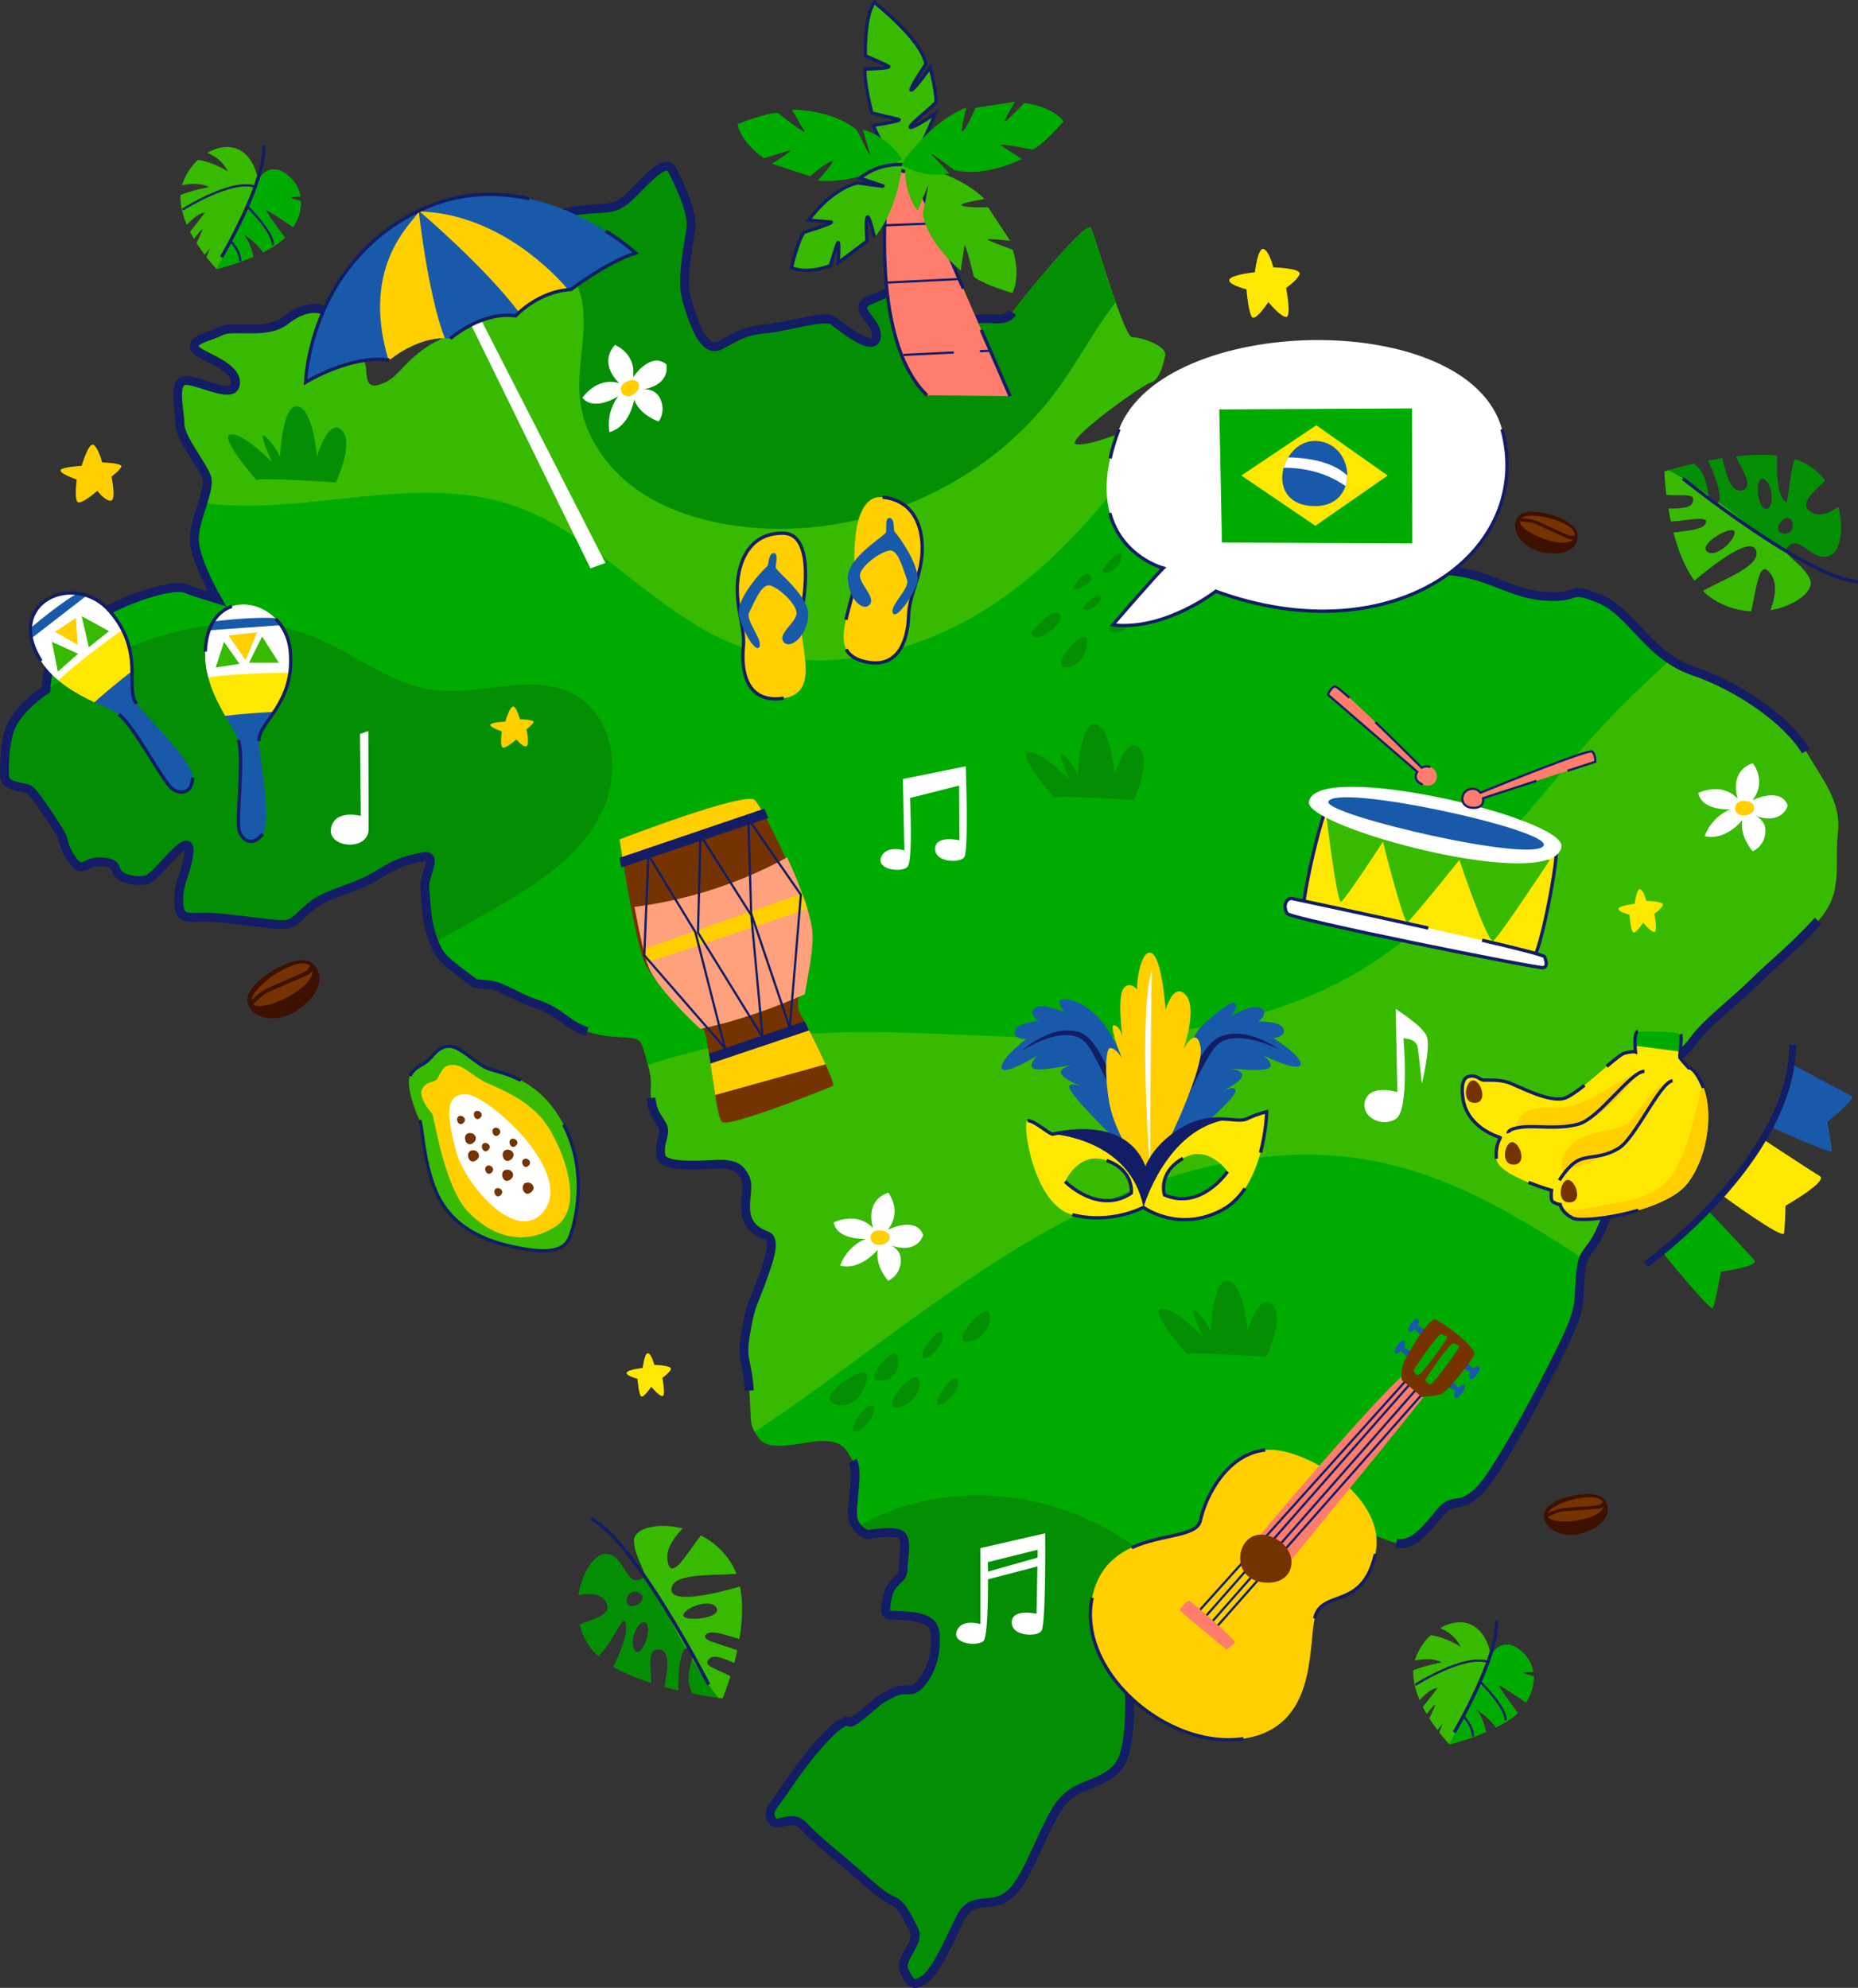 <?xml version="1.0" encoding="UTF-8"?>
<svg id="OBJECTS" xmlns="http://www.w3.org/2000/svg" viewBox="0 0 418.91 448.2">
  <rect x="0" y="0" width="418.91" height="448.2" fill="#333333" stroke="none"/>
  <defs>
    <style>
      .cls-1 {
        stroke-width: .75px;
      }

      .cls-1, .cls-2, .cls-3, .cls-4 {
        fill: none;
        stroke: #121d65;
        stroke-miterlimit: 10;
      }

      .cls-5 {
        fill: #743300;
      }

      .cls-6 {
        fill: #ff7d6c;
      }

      .cls-7 {
        fill: #3d1000;
      }

      .cls-2 {
        stroke-width: .5px;
      }

      .cls-8 {
        fill: #fff;
      }

      .cls-9 {
        fill: #00ab00;
      }

      .cls-10 {
        fill: #ffa17c;
      }

      .cls-11 {
        fill: #1959aa;
      }

      .cls-12 {
        fill: #37ba00;
      }

      .cls-13 {
        fill: #121d65;
      }

      .cls-14 {
        fill: #ffcf00;
      }

      .cls-15 {
        fill: #048e04;
      }

      .cls-3 {
        stroke-width: 1.5px;
      }

      .cls-16 {
        fill: #ffe800;
      }

      .cls-4 {
        stroke-width: 2px;
      }
    </style>
  </defs>
  <g>
    <path class="cls-9" d="M1.04,175.01s-.46-7.9,1.86-12.08c2.32-4.18,7.44-7.44,7.44-7.44,0,0,.46-8.83,3.72-11.62,3.25-2.79,6.51-4.65,12.55-7.44,6.04-2.79,13.01-4.65,15.33-3.72,2.32.93,6.97,2.32,6.97,2.32,0,0-5.11-8.83-5.11-13.48s3.72-11.15,2.79-13.94c-.93-2.79-6.04-8.83-6.04-12.08s-1.86-9.76,1.39-9.76,11.15,4.65,11.15.46-8.83-6.04-9.29-7.9,3.25-2.32,6.04-3.72c2.79-1.39,10.22.93,14.41-2.32,4.18-3.25,7.9-3.72,11.15-.93,3.25,2.79,5.11,7.9,6.51,9.76,1.39,1.86-.46,6.97,3.72,5.58,4.18-1.39,4.65-4.18,9.76-7.9s8.83-3.25,12.08-6.04c3.25-2.79,8.36-3.72,6.04-5.58-2.32-1.86-5.11-3.25-6.04-6.97-.93-3.72-4.65-10.22-4.65-10.22,0,0,3.25-1.39,11.62.93,8.36,2.32,6.51-1.86,14.41-3.25,7.9-1.39,9.29.46,13.48-3.72,4.18-4.18,7.9-8.36,9.29-5.58,1.39,2.79,4.65,9.29,4.18,13.01-.46,3.72-2.32,11.62-.93,16.26,1.39,4.65,3.72,12.08,7.43,10.22,3.72-1.86,5.11-3.25,10.22-3.72,5.11-.46,13.48-3.25,15.33-1.86s9.29,7.44,9.76,3.72c.46-3.72-6.04-6.51-1.39-8.36,4.65-1.86,6.51-3.72,10.69-2.32,4.18,1.39,8.36,8.36,12.08,6.97,3.72-1.39,7.44.93,9.29-1.86,1.86-2.79,16.73-20.91,17.66-19.05.93,1.86,7.44,24.63,9.29,24.63s7.9,1.86,7.43,4.18c-.46,2.32-1.39,5.58-3.25,6.04-1.86.46-19.98,13.48-16.73,13.94,3.25.46,11.15-3.25,13.01-3.25s8.36.93,10.69,1.39c2.32.46,7.44,2.79,7.44,4.65,0,0,.24,2.05-.32,3.71-.55,1.66-1.94,1.94-3.88,4.16-1.94,2.22-5.55,5.82-6.38,7.76-.83,1.94-4.16,7.76-1.39,6.38,2.77-1.39,7.21-8.04,8.87-9.7s3.88-4.99,6.65-6.65,4.99-2.77,4.99-2.77c0,0,4.44,1.11,9.43,2.5,4.99,1.39,6.38,1.11,11.09,3.05,4.71,1.94,7.49.83,9.43,4.71,1.94,3.88,3.6,4.99,3.33,8.04-.28,3.05-6.1,8.87,0,8.32,6.1-.55-.83-4.16,9.43-3.88,10.26.28,14.97,5.27,23.29,5.82,8.32.55,4.71-2.5,12.2.55,7.49,3.05,10.81,12.75,21.35,16.36,10.54,3.6,21.35,11.37,25.23,18.02s8.04,11.37,7.21,18.58c-.83,7.21,1.39,13.31-4.44,19.69s-10.54,9.98-14.42,13.86c-3.88,3.88-10.81,9.15-13.59,13.03-2.77,3.88-8.32,7.49-11.65,9.7-3.33,2.22-3.6-1.66-5.27,3.05-1.66,4.71-3.33,3.6-3.33,12.48s2.5,9.98-.28,16.64c-2.77,6.65-4.44,4.99-4.99,10.54-.55,5.55.28,6.93-2.5,13.31-2.77,6.38-15.8,31.61-20.52,36.04-4.71,4.44-5.55.83-8.87,4.99s-6.38,7.49-9.7,6.65c-3.33-.83-7.21-3.33-12.75-2.5-5.55.83-13.59,5.55-16.08,5.82-2.5.28-11.09.83-15.25,4.71-4.16,3.88-15.53,7.49-16.08,14.42-.55,6.93,1.66,24.12-3.05,28.56-4.71,4.44-9.7,2.77-13.59,9.43-3.88,6.65-6.65,16.08-10.81,19.13-4.16,3.05-8.04-.55-10.81,5.27s-5.55,11.92-8.04,13.59-3.05.83-4.44-1.94,3.6-6.38,2.22-9.15c-1.39-2.77-2.77-5.82-4.71-6.65-1.94-.83-3.33-1.94-8.04-6.1-4.71-4.16-9.43-7.76-12.2-10.81-2.77-3.05-6.1.83-7.21-1.39-1.11-2.22.28-2.77,3.6-7.76s8.87-11.92,11.92-13.86c3.05-1.94.55,1.39,4.71-1.94,4.16-3.33,3.05-3.05,6.93-4.99,3.88-1.94,4.16.83,6.93-2.77,2.77-3.6,3.05-8.04,2.77-10.81-.28-2.77-2.77-3.6-6.93-3.88s-4.71.55-3.88-3.88c.83-4.44,3.6-3.88,3.6-6.65s1.11-6.65-.55-7.76c-1.66-1.11-7.49,0-7.49,0,0,0-3.05-1.11-3.33-4.16-.28-3.05,1.39-9.98,0-12.48-1.39-2.5-2.22-4.44-6.65-4.44s-11.92,2.77-14.42-.55c-2.5-3.33-1.66-3.6-2.22-10.81-.55-7.21-1.94-6.65-.83-13.03,1.11-6.38,1.39-5.82,3.33-11.09,1.94-5.27,3.6-9.98,1.39-10.81s-4.44-2.22-4.71-5.55c-.28-3.33.83-5.82-.28-7.76s-1.94-2.5-4.44-2.77c-2.5-.28-13.86,1.39-14.42-1.94-.55-3.33,1.39-4.99.28-6.93-1.11-1.94-2.22-2.77-2.5-6.1s.55-3.05-.83-8.04c-1.39-4.99-1.39-5.27-4.16-5.55-2.77-.28-4.99,0-9.43-1.39-4.44-1.39-6.1-4.44-11.09-6.1-4.99-1.66-8.04-4.16-11.09-4.44l-3.05-.28s-4.16-3.05-6.1-4.71c-1.94-1.66-2.77-3.05-3.88-6.65-1.11-3.6-1.11-7.49-1.39-10.26s3.33-7.76-.55-6.93c-3.88.83-5.27,1.11-10.26,4.16-4.99,3.05-10.81,3.88-14.42,6.65-3.6,2.77-3.88,4.44-6.93,4.44s-12.75-1.66-17.19-1.66-5.82.55-6.1-3.05c-.28-3.6,1.11-6.1,1.66-8.32.55-2.22,1.66-6.65-1.39-4.16s-5.82,6.93-8.04,7.21c-2.22.28-4.71-.28-5.82-1.39-1.11-1.11,0-2.5-3.88-2.77-3.88-.28-4.16,3.05-6.65-.55-2.5-3.6-1.11-3.6-3.05-6.65-1.94-3.05-5.55-8.6-6.65-9.15-1.11-.55-5.63-.62-5.45-2.94Z"/>
    <g>
      <path class="cls-15" d="M232.53,142.65s4.6-6,6.4-4.2c1.8,1.8-6.2,7.6-6.4,4.2Z"/>
      <path class="cls-15" d="M241.94,132.65s2.2-4.4,3.8-3c1.6,1.4-2.8,3.8-3.8,3Z"/>
      <path class="cls-15" d="M244.14,137.05s3.4-4,4-2.6c.6,1.4-3.4,4.2-4,2.6Z"/>
      <path class="cls-15" d="M248.54,128.65s3.2-5,4.2-3.6c1,1.4-3,5.6-4.2,3.6Z"/>
      <path class="cls-15" d="M257.54,115.04c1.6,1-1,6.4-4,6-3-.4,2.4-7,4-6Z"/>
      <path class="cls-15" d="M265.74,126.45c1.6,1.6-1.6,6.6-5.6,6.4-4-.2,4-8,5.6-6.4Z"/>
      <path class="cls-15" d="M255.54,137.65c1.4.8-1.6,5.2-4.6,5-3-.2,3.2-5.8,4.6-5Z"/>
      <path class="cls-15" d="M244.74,143.65c1.2,1-.6,7-4.4,6.8-3.8-.2,3.2-7.8,4.4-6.8Z"/>
    </g>
    <g>
      <path class="cls-15" d="M195.44,310c0,2.83-2.35,8-7.3,6.59-4.94-1.41,7.3-9.42,7.3-6.59Z"/>
      <path class="cls-15" d="M202.35,305.71c.71,2.59-.47,5.65-4.24,5.65s3.53-8.24,4.24-5.65Z"/>
      <path class="cls-15" d="M212.68,300.93c.47,2.35-4.71,7.06-4.71,4.71,0-2.12,4.24-7.06,4.71-4.71Z"/>
      <path class="cls-15" d="M216.04,311.41c.47,2.35-4.71,7.06-4.71,4.71,0-2.12,4.24-7.06,4.71-4.71Z"/>
      <path class="cls-15" d="M197.01,317.52c.47,2.35-4.71,7.06-4.71,4.71,0-2.12,4.24-7.06,4.71-4.71Z"/>
      <path class="cls-15" d="M207.04,310.76c1.18,2.12-1.18,6.36-4.94,6.59-3.77.24,3.77-8.71,4.94-6.59Z"/>
      <path class="cls-15" d="M222.97,295.92c1.18,2.12-1.18,6.36-4.94,6.59-3.77.24,3.77-8.71,4.94-6.59Z"/>
    </g>
    <path class="cls-15" d="M237.69,179.92s-8.82-10.08-5.8-10.33c3.02-.25,9.33,6.3,9.33,6.3,0,0-3.53-7.56-1.51-5.8,2.02,1.76,3.28,4.54,3.28,4.54,0,0,.5-12.1,4.03-11.34,3.53.76,4.28,11.34,4.28,11.34,0,0,2.52-8.82,5.54-6.05,3.02,2.77-1.26,11.85-1.26,11.85,0,0-17.9-1.26-17.9-.5Z"/>
    <g>
      <path class="cls-12" d="M115.37,113.85c19.04,6.35,32.13,24.5,50.86,31.71,19.93,7.67,43.11,1.33,60.45-11.15,13.7-9.86,24.42-23.08,34.22-36.93-2.16-.29-4.27-.53-5.2-.53-1.86,0-9.76,3.72-13.01,3.25-3.25-.46,14.87-13.48,16.73-13.94,1.86-.46,2.79-3.72,3.25-6.04.46-2.32-5.58-4.18-7.43-4.18s-8.36-22.77-9.29-24.63c-.93-1.86-15.8,16.26-17.66,19.05-1.86,2.79-5.58.46-9.29,1.86s-7.9-5.58-12.08-6.97c-4.18-1.39-6.04.46-10.69,2.32-4.65,1.86,1.86,4.65,1.39,8.36-.46,3.72-7.9-2.32-9.76-3.72s-10.22,1.39-15.33,1.86c-5.11.46-6.51,1.86-10.22,3.72-3.72,1.86-6.04-5.58-7.44-10.22-1.39-4.65.46-12.55.93-16.26.46-3.72-2.79-10.22-4.18-13.01-1.39-2.79-5.11,1.39-9.29,5.58-4.18,4.18-5.58,2.32-13.48,3.72-7.9,1.39-6.04,5.58-14.41,3.25-8.36-2.32-11.62-.93-11.62-.93,0,0,3.72,6.51,4.65,10.22s3.72,5.11,6.04,6.97c2.32,1.86-2.79,2.79-6.04,5.58-3.25,2.79-6.97,2.32-12.08,6.04-5.11,3.72-5.58,6.51-9.76,7.9-4.18,1.39-2.32-3.72-3.72-5.58-1.39-1.86-3.25-6.97-6.51-9.76-3.25-2.79-6.97-2.32-11.15.93s-11.62.93-14.41,2.32c-2.79,1.39-6.51,1.86-6.04,3.72.46,1.86,9.29,3.72,9.29,7.9s-7.9-.46-11.15-.46-1.39,6.51-1.39,9.76,5.11,9.29,6.04,12.08c.43,1.29-.14,3.38-.87,5.71,22.53,3.26,47.55-6.86,69.66.51Z"/>
      <path class="cls-15" d="M57.84,108.27s-8.82-10.08-5.8-10.33c3.02-.25,9.33,6.3,9.33,6.3,0,0-3.53-7.56-1.51-5.8,2.02,1.76,3.28,4.54,3.28,4.54,0,0,.5-12.1,4.03-11.34,3.53.76,4.28,11.34,4.28,11.34,0,0,2.52-8.82,5.54-6.05,3.02,2.77-1.26,11.85-1.26,11.85,0,0-17.9-1.26-17.9-.5Z"/>
      <path class="cls-15" d="M267.64,305.41s-8.82-10.08-5.8-10.33c3.02-.25,9.33,6.3,9.33,6.3,0,0-3.53-7.56-1.51-5.8,2.02,1.76,3.28,4.54,3.28,4.54,0,0,.5-12.1,4.03-11.34,3.53.76,4.28,11.34,4.28,11.34,0,0,2.52-8.82,5.54-6.05,3.02,2.77-1.26,11.85-1.26,11.85,0,0-17.9-1.26-17.9-.5Z"/>
      <path class="cls-15" d="M245.93,51.4c-.93-1.86-15.8,16.26-17.66,19.05-1.86,2.79-5.58.46-9.29,1.86s-7.9-5.58-12.08-6.97c-4.18-1.39-6.04.46-10.69,2.32-4.65,1.86,1.86,4.65,1.39,8.36-.46,3.72-7.9-2.32-9.76-3.72s-10.22,1.39-15.33,1.86c-5.11.46-6.51,1.86-10.22,3.72-3.72,1.86-6.04-5.58-7.44-10.22-1.39-4.65.46-12.55.93-16.26.46-3.72-2.79-10.22-4.18-13.01-1.39-2.79-5.11,1.39-9.29,5.58-4.18,4.18-5.58,2.32-13.48,3.72-4.57.81-5.88,2.54-7.78,3.42,3.65,4.69,8.02,9.25,9.7,14.82,2.32,7.67-.83,15.93-.02,23.89.82,8.06,5.76,15.35,12.28,20.16,6.52,4.81,14.49,7.34,22.51,8.51,27.26,3.99,56.28-8.13,72.61-30.31,4.76-6.46,8.48-13.65,13.38-20-2.39-6.77-5.02-15.64-5.58-16.77Z"/>
      <g>
        <path class="cls-15" d="M266.34,358.99c-.3-.39-.6-.78-.91-1.17-15.6-19.07-44.31-26.03-66.91-16.23-1.82.79-3.57,1.68-5.29,2.63.99,1.25,2.36,1.75,2.36,1.75,0,0,5.82-1.11,7.49,0,1.66,1.11.55,4.99.55,7.76s-2.77,2.22-3.6,6.65c-.83,4.44-.28,3.6,3.88,3.88s6.65,1.11,6.93,3.88c.28,2.77,0,7.21-2.77,10.81s-3.05.83-6.93,2.77c-3.88,1.94-2.77,1.66-6.93,4.99s-1.66,0-4.71,1.94c-3.05,1.94-8.6,8.87-11.92,13.86-3.33,4.99-4.71,5.55-3.6,7.76,1.11,2.22,4.44-1.66,7.21,1.39,2.77,3.05,7.49,6.65,12.2,10.81,4.71,4.16,6.1,5.27,8.04,6.1,1.94.83,3.33,3.88,4.71,6.65s-3.6,6.38-2.22,9.15,1.94,3.6,4.44,1.94c2.5-1.66,5.27-7.76,8.04-13.59s6.65-2.22,10.81-5.27c4.16-3.05,6.93-12.48,10.81-19.13,3.88-6.65,8.87-4.99,13.59-9.43,4.71-4.44,2.5-21.63,3.05-28.56.41-5.13,6.75-8.44,11.7-11.39Z"/>
        <path class="cls-15" d="M6.49,177.96c1.11.55,4.71,6.1,6.65,9.15,1.94,3.05.55,3.05,3.05,6.65,2.5,3.6,2.77.28,6.65.55,3.88.28,2.77,1.66,3.88,2.77,1.11,1.11,3.6,1.66,5.82,1.39,2.22-.28,4.99-4.71,8.04-7.21,3.05-2.5,1.94,1.94,1.39,4.16-.55,2.22-1.94,4.71-1.66,8.32.28,3.6,1.66,3.05,6.1,3.05s14.14,1.66,17.19,1.66,3.33-1.66,6.93-4.44c3.6-2.77,9.43-3.6,14.42-6.65,4.99-3.05,6.38-3.33,10.26-4.16,3.88-.83.28,4.16.55,6.93s.28,6.65,1.39,10.26c.26.84.5,1.56.75,2.19,5.58-3.2,11.25-6.28,16.69-9.54,8.45-5.05,16.91-11.09,21.15-19.98,4.24-8.88,2.63-21.24-5.85-26.23-9.4-5.53-21.39.13-32.2-1.29-9.97-1.31-18.07-8.51-27.44-12.16-18.63-7.26-39.74.27-56.98,10.41-1.21.71-2.43,1.44-3.64,2.17-1.47,1.04-4.95,3.72-6.75,6.97-2.32,4.18-1.86,12.08-1.86,12.08-.18,2.32,4.34,2.39,5.45,2.94Z"/>
      </g>
      <path class="cls-12" d="M381.91,234.52c2.77-3.88,9.7-9.15,13.59-13.03,3.88-3.88,8.6-7.49,14.42-13.86,5.82-6.38,3.6-12.48,4.44-19.69.83-7.21-3.33-11.92-7.21-18.58-3.88-6.65-14.7-14.42-25.23-18.02-1.99-.68-3.72-1.58-5.28-2.61-4.78,4.35-9.48,8.78-13.92,13.44-18.08,18.95-32.54,42.06-54.78,55.89-18.88,11.74-41.68,15.6-63.91,15.93-22.51.33-45.08-2.71-67.48-.42-10.34,1.06-20.56,3.26-30.43,6.54,1.15,4.36.41,4.26.67,7.44.28,3.33,1.39,4.16,2.5,6.1,1.11,1.94-.83,3.6-.28,6.93.55,3.33,11.92,1.66,14.42,1.94s3.33.83,4.44,2.77,0,4.44.28,7.76c.28,3.33,2.5,4.71,4.71,5.55s.55,5.55-1.39,10.81c-1.94,5.27-2.22,4.71-3.33,11.09-1.11,6.38.28,5.82.83,13.03.46,5.95-.02,7.18,1.2,9.3.01,0,.03-.02.04-.03,21.89-14.51,41.97-31.77,64.83-44.69,22.86-12.93,49.63-21.4,75.37-16.22,16.99,3.42,32,12.38,46.61,21.98.83-2.19,2.29-2.5,4.37-7.49,2.77-6.65.28-7.76.28-16.64s1.66-7.76,3.33-12.48c1.66-4.71,1.94-.83,5.27-3.05s8.87-5.82,11.65-9.7Z"/>
    </g>
    <path class="cls-4" d="M255.69,96.94c1.86,0,8.36.93,10.69,1.39,2.32.46,7.44,2.79,7.44,4.65,0,0,.24,2.05-.32,3.71-.55,1.66-1.94,1.94-3.88,4.16-1.94,2.22-5.55,5.82-6.38,7.76-.83,1.94-4.16,7.76-1.39,6.38,2.77-1.39,7.21-8.04,8.87-9.7s3.88-4.99,6.65-6.65,4.99-2.77,4.99-2.77c0,0,4.44,1.11,9.43,2.5,4.99,1.39,6.38,1.11,11.09,3.05,4.71,1.94,7.49.83,9.43,4.71,1.94,3.88,3.6,4.99,3.33,8.04-.28,3.05-6.1,8.87,0,8.32,6.1-.55-.83-4.16,9.43-3.88,10.26.28,14.97,5.27,23.29,5.82,8.32.55,4.71-2.5,12.2.55,7.49,3.05,10.81,12.75,21.35,16.36,10.54,3.6,21.35,11.37,25.23,18.02"/>
    <path class="cls-4" d="M113.49,67.2c-2.32-1.86-5.11-3.25-6.04-6.97-.93-3.72-4.65-10.22-4.65-10.22,0,0,3.25-1.39,11.62.93,8.36,2.32,6.51-1.86,14.41-3.25,7.9-1.39,9.29.46,13.48-3.72,4.18-4.18,7.9-8.36,9.29-5.58,1.39,2.79,4.65,9.29,4.18,13.01-.46,3.72-2.32,11.62-.93,16.26,1.39,4.65,3.72,12.08,7.43,10.22,3.72-1.86,5.11-3.25,10.22-3.72,5.11-.46,13.48-3.25,15.33-1.86s9.29,7.44,9.76,3.72c.46-3.72-6.04-6.51-1.39-8.36,4.65-1.86,6.51-3.72,10.69-2.32,4.18,1.39,8.36,8.36,12.08,6.97,3.72-1.39,7.44.93,9.29-1.86"/>
    <path class="cls-4" d="M132.37,232.58c-4.44-1.39-6.1-4.44-11.09-6.1-4.99-1.66-8.04-4.16-11.09-4.44l-3.05-.28s-4.16-3.05-6.1-4.71c-1.94-1.66-2.77-3.05-3.88-6.65-1.11-3.6-1.11-7.49-1.39-10.26s3.33-7.76-.55-6.93c-3.88.83-5.27,1.11-10.26,4.16-4.99,3.05-10.81,3.88-14.42,6.65-3.6,2.77-3.88,4.44-6.93,4.44s-12.75-1.66-17.19-1.66-5.82.55-6.1-3.05c-.28-3.6,1.11-6.1,1.66-8.32.55-2.22,1.66-6.65-1.39-4.16s-5.82,6.93-8.04,7.21c-2.22.28-4.71-.28-5.82-1.39-1.11-1.11,0-2.5-3.88-2.77-3.88-.28-4.16,3.05-6.65-.55-2.5-3.6-1.11-3.6-3.05-6.65-1.94-3.05-5.55-8.6-6.65-9.15-1.11-.55-5.63-.62-5.45-2.94,0,0-.46-7.9,1.86-12.08,2.32-4.18,7.44-7.44,7.44-7.44,0,0,.46-8.83,3.72-11.62,3.25-2.79,6.51-4.65,12.55-7.44,6.04-2.79,13.01-4.65,15.33-3.72,2.32.93,6.97,2.32,6.97,2.32,0,0-5.11-8.83-5.11-13.48s3.72-11.15,2.79-13.94c-.93-2.79-6.04-8.83-6.04-12.08s-1.86-9.76,1.39-9.76,11.15,4.65,11.15.46-8.83-6.04-9.29-7.9,3.25-2.32,6.04-3.72c2.79-1.39,10.22.93,14.41-2.32,4.18-3.25,7.9-3.72,11.15-.93"/>
    <path class="cls-4" d="M168.97,313.54c-.55-7.21-1.94-6.65-.83-13.03,1.11-6.38,1.39-5.82,3.33-11.09,1.94-5.27,3.6-9.98,1.39-10.81s-4.44-2.22-4.71-5.55c-.28-3.33.83-5.82-.28-7.76s-1.94-2.5-4.44-2.77c-2.5-.28-13.86,1.39-14.42-1.94-.55-3.33,1.39-4.99.28-6.93-1.11-1.94-2.22-2.77-2.5-6.1"/>
    <path class="cls-4" d="M270.72,355.96c-4.16,3.88-15.53,7.49-16.08,14.42-.55,6.93,1.66,24.12-3.05,28.56-4.71,4.44-9.7,2.77-13.59,9.43-3.88,6.65-6.65,16.08-10.81,19.13-4.16,3.05-8.04-.55-10.81,5.27s-5.55,11.92-8.04,13.59-3.05.83-4.44-1.94,3.6-6.38,2.22-9.15c-1.39-2.77-2.77-5.82-4.71-6.65-1.94-.83-3.33-1.94-8.04-6.1-4.71-4.16-9.43-7.76-12.2-10.81-2.77-3.05-6.1.83-7.21-1.39-1.11-2.22.28-2.77,3.6-7.76s8.87-11.92,11.92-13.86c3.05-1.94.55,1.39,4.71-1.94,4.16-3.33,3.05-3.05,6.93-4.99,3.88-1.94,4.16.83,6.93-2.77,2.77-3.6,3.05-8.04,2.77-10.81-.28-2.77-2.77-3.6-6.93-3.88s-4.71.55-3.88-3.88c.83-4.44,3.6-3.88,3.6-6.65s1.11-6.65-.55-7.76c-1.66-1.11-7.49,0-7.49,0,0,0-3.05-1.11-3.33-4.16-.28-3.05,1.39-9.98,0-12.48"/>
    <path class="cls-4" d="M409.91,207.62c-5.82,6.38-10.54,9.98-14.42,13.86-3.88,3.88-10.81,9.15-13.59,13.03-2.77,3.88-8.32,7.49-11.65,9.7-3.33,2.22-3.6-1.66-5.27,3.05-1.66,4.71-3.33,3.6-3.33,12.48s2.5,9.98-.28,16.64c-2.77,6.65-4.44,4.99-4.99,10.54-.55,5.55.28,6.93-2.5,13.31-2.77,6.38-15.8,31.61-20.52,36.04-4.71,4.44-5.55.83-8.87,4.99s-6.38,7.49-9.7,6.65"/>
  </g>
  <g>
    <g>
      <path class="cls-7" d="M55.92,226.32c-1.59-4.29,10.49-11.7,14.04-9.4,3.54,2.3,2.62,7.38-3.44,11.19-3.18,2-9,2.5-10.59-1.79Z"/>
      <g>
        <path class="cls-5" d="M60.38,222.78c2.93-1.43,8.33-3.35,8.96-4.14.18-.22.38-.54.58-.88-2.66-2.56-13.18,4.57-13.23,7.79.92-.94,2.21-2.06,3.69-2.78Z"/>
        <path class="cls-5" d="M69.54,219.71c-1.35.69-8.35,3.61-9.39,4.13-.65.32-2.09,1.65-3.08,2.59,2.26,1.98,13.77-3.64,13.37-7.54-.27.35-.57.65-.9.82Z"/>
      </g>
    </g>
    <g>
      <path class="cls-7" d="M342.06,116.76c1.77-3.35,13.03,0,13.57,3.46.54,3.46-3.1,5.7-8.81,4.06-2.99-.86-6.52-4.18-4.76-7.53Z"/>
      <g>
        <path class="cls-5" d="M346.71,117.56c2.5,1.02,6.68,3.29,7.51,3.25.24-.01.54-.06.86-.13.11-3.06-10.11-5.6-12.13-3.86,1.08.05,2.49.22,3.75.74Z"/>
        <path class="cls-5" d="M353.67,121.51c-1.18-.45-6.85-3.15-7.74-3.51-.56-.22-2.17-.38-3.3-.46.03,2.49,9.86,6.49,12.05,4.08-.37.03-.72,0-1.01-.1Z"/>
      </g>
    </g>
    <g>
      <path class="cls-7" d="M348.12,341.59c-.08-3.79,11.42-6.32,13.57-3.55,2.15,2.77.05,6.5-5.75,7.84-3.04.7-7.74-.49-7.82-4.29Z"/>
      <g>
        <path class="cls-5" d="M352.58,340.03c2.69-.32,7.45-.36,8.16-.8.2-.12.45-.32.69-.53-1.39-2.74-11.58,0-12.5,2.51.97-.48,2.29-1.01,3.65-1.18Z"/>
        <path class="cls-5" d="M360.6,340.11c-1.25.17-7.53.56-8.49.68-.6.07-2.09.72-3.12,1.2,1.23,2.17,11.79.9,12.54-2.27-.31.2-.63.35-.93.4Z"/>
      </g>
    </g>
  </g>
  <g>
    <g>
      <path class="cls-6" d="M200.7,35.43s-6.16,39.84,8.3,53.7l18.74.2-23.73-54.58-3.31.67Z"/>
      <line class="cls-2" x1="199.19" y1="50.82" x2="210.84" y2="50.35"/>
      <line class="cls-2" x1="200.12" y1="63.71" x2="215.96" y2="62.93"/>
      <line class="cls-2" x1="220.93" y1="79.19" x2="223.11" y2="79.08"/>
      <line class="cls-2" x1="203.7" y1="80.02" x2="215.04" y2="79.47"/>
      <line class="cls-1" x1="227.74" y1="89.34" x2="221.23" y2="74.36"/>
      <path class="cls-1" d="M217.2,65.07l-13.18-30.31-3.31.67s-6.16,39.84,8.3,53.7"/>
      <g>
        <path class="cls-12" d="M197.11.53s10.79,8.39,11.63,13.95c0,0-4.24,6.33-3.21,5.8,1.03-.53,4.18-5.08,4.18-5.08,0,0,1.82,7.15,1.21,7.98-.62.84-6.7,5.59-5.59,5.55,1.11-.04,5.58-3.19,5.58-3.19,0,0-4.45,10.69-6.47,12.85-2.02,2.16-7.59-10.11-7.59-10.11,0,0,7.01-1.06,5.73-1.36-1.28-.3-6.03-1.44-6.03-1.44,0,0-1.86-7.39-1.5-9.92,0,0,6.3-.09,5.22-.66-1.08-.58-5.17-2.31-5.17-2.31,0,0-.25-8.99,2.01-12.06Z"/>
        <path class="cls-1" d="M197.11.53s10.79,8.39,11.63,13.95c0,0-4.24,6.33-3.21,5.8,1.03-.53,4.18-5.08,4.18-5.08,0,0,1.82,7.15,1.21,7.98-.62.84-6.7,5.59-5.59,5.55,1.11-.04,5.58-3.19,5.58-3.19,0,0-4.45,10.69-6.47,12.85-2.02,2.16-7.59-10.11-7.59-10.11,0,0,7.01-1.06,5.73-1.36-1.28-.3-6.03-1.44-6.03-1.44,0,0-1.86-7.39-1.5-9.92,0,0,6.3-.09,5.22-.66-1.08-.58-5.17-2.31-5.17-2.31,0,0-.25-8.99,2.01-12.06Z"/>
        <path class="cls-12" d="M204.16,36.76s11.29,1.7,17.85,8.11c0,0-6.27.98-5.12,1.5s5.89.36,5.89.36l4.98,7.57s-5.67-.68-5.04-.23c.63.44,5.61,2.24,5.61,2.24,0,0,1.97,5.54-.07,9.78,0,0-7.03-2.11-8.71-3.76,0,0-1.92-8.16-2.13-6.79l-.82,5.47s-7.34-5.83-8.57-12.83c0,0,1.67-7.62,1.1-6.13s-2.22,5.44-2.22,5.44c0,0-3.42-4.01-2.76-10.74Z"/>
        <path class="cls-9" d="M203.4,35.93s-9.89,5.7-19.01,4.78c0,0,4.29-4.67,3.07-4.37s-4.83,3.39-4.83,3.39l-8.62-2.82s4.86-3,4.09-2.96-5.79,1.74-5.79,1.74c0,0-4.99-3.11-6.04-7.7,0,0,6.81-2.73,9.15-2.48,0,0,6.59,5.19,5.9,3.99-.69-1.2-2.77-4.79-2.77-4.79,0,0,9.38-.02,14.69,4.7,0,0,3.44,7,2.96,5.48-.48-1.52-1.65-5.64-1.65-5.64,0,0,5.17,1.01,8.85,6.68Z"/>
        <path class="cls-9" d="M203.14,37.13s6.22-9.57,14.77-12.89c0,0-1.7,6.11-.75,5.29.95-.83,2.77-5.21,2.77-5.21l8.96-1.4s-2.97,4.88-2.3,4.49c.67-.39,4.36-4.18,4.36-4.18,0,0,5.86.51,8.88,4.12,0,0-4.83,5.53-7.03,6.37,0,0-8.22-1.63-7.06-.88s4.64,3.02,4.64,3.02c0,0-8.35,4.27-15.23,2.48,0,0-6.24-4.68-5.13-3.54,1.12,1.14,4.03,4.27,4.03,4.27,0,0-5.07,1.45-10.91-1.94Z"/>
        <path class="cls-12" d="M203.41,37.08s-.89,10.22-6.27,16.47c0,0-1.23-5.57-1.64-4.51-.4,1.06,0,5.31,0,5.31l-6.51,4.9s.29-5.12-.07-4.53c-.36.59-1.7,5.16-1.7,5.16,0,0-4.86,2.07-8.78.49,0,0,1.49-6.42,2.88-8.02,0,0,7.21-2.18,5.97-2.29-1.24-.11-4.96-.43-4.96-.43,0,0,4.81-6.92,11.03-8.41,0,0,6.93,1.07,5.56.64-1.37-.43-5-1.68-5-1.68,0,0,3.41-3.29,9.47-3.08Z"/>
        <path class="cls-1" d="M197.14,53.55s-1.23-5.57-1.64-4.51c-.4,1.06,0,5.31,0,5.31l-6.51,4.9s.29-5.12-.07-4.53c-.36.59-1.7,5.16-1.7,5.16,0,0-4.86,2.07-8.78.49,0,0,1.49-6.42,2.88-8.02,0,0,7.21-2.18,5.97-2.29-1.24-.11-4.96-.43-4.96-.43,0,0,4.81-6.92,11.03-8.41,0,0,6.93,1.07,5.56.64-1.37-.43-5-1.68-5-1.68,0,0,3.41-3.29,9.47-3.08"/>
      </g>
    </g>
    <g>
      <polygon class="cls-8" points="104.48 64.3 136.5 126.93 133.12 128.15 103.06 66.8 104.48 64.3"/>
      <path class="cls-11" d="M143.32,57.05s-24.41-22.27-49.88-9.03c-23.8,12.37-24.53,38.17-24.53,38.17,0,0,10.26-6.31,18.92-5,0,0,6.66-5.72,13.7-4.84,0,0,6.98-6.21,14.74-5.14,0,0,5.09-5.56,12.46-5.93,0,0,8.11-6.18,14.6-8.24Z"/>
      <g>
        <path class="cls-14" d="M94.45,47.65c-.13-.45,2.06,18.99,5.85,28.62-6.57-.15-12.48,4.92-12.48,4.92-.08-.01-.16-.01-.24-.02-6.57-21.98,6.06-31.41,6.87-33.52Z"/>
        <path class="cls-14" d="M117.05,70.45c-8.15-10.68-22.45-22.77-22.45-22.77,15.78.46,28.08,11.24,33.52,17.66-5.37.48-9.45,3.63-11.08,5.11Z"/>
      </g>
      <path class="cls-1" d="M101.52,76.35s6.98-6.21,14.74-5.14c0,0,5.09-5.56,12.46-5.93,0,0,8.11-6.18,14.6-8.24,0,0-2.51-2.29-6.76-4.96"/>
      <path class="cls-1" d="M119.36,44.81c-7.79-1.72-16.79-1.54-25.93,3.21-23.8,12.37-24.53,38.17-24.53,38.17,0,0,10.26-6.31,18.92-5"/>
    </g>
    <g>
      <g>
        <path class="cls-14" d="M199,112.1c8.4.85,9.49,9.11,8.72,14.3s-2.75,8.12-2.87,12.5c-.13,4.37-1.73,12.57-10.42,10.13-8.68-2.44-1.22-12.91-1.69-20.05-.13-2.06-1.05-17.61,6.25-16.88Z"/>
        <path class="cls-1" d="M190.73,139.72c.8-3.56,2.23-7.5,2.02-10.75"/>
        <path class="cls-1" d="M199,112.1c8.4.85,9.49,9.11,8.72,14.3s-2.75,8.12-2.87,12.5c-.13,4.37-1.73,12.57-10.42,10.13-1.9-.53-3.02-1.45-3.63-2.63"/>
        <path class="cls-11" d="M191.17,130.08c.11-4.61,8.47-9.24,8.6-10.13.13-.88-.29-3.43.91-3.14,1.2.29.6,2.8,1.11,3.21.5.41,6.32,8.18,4.88,11.81-1.44,3.62-4.87,8.04-5.4,6.27-.53-1.77,3.96-5.5,3.22-7.41-.73-1.91-1.86-6.54-3.72-6.57-1.89-.03-7.24,3.73-6.88,5.92.35,2.19,3.69,4.81,2.1,6.38-1.58,1.57-4.93-1.74-4.82-6.35Z"/>
      </g>
      <g>
        <path class="cls-14" d="M176.6,120.22c-8.44-.16-10.51,7.91-10.37,13.15.14,5.24,1.75,8.39,1.35,12.75-.4,4.36.21,12.68,9.13,11.3,8.91-1.38,2.76-12.67,4.08-19.7.38-2.03,3.16-17.36-4.18-17.5Z"/>
        <path class="cls-1" d="M180.78,137.72c.38-2.03,3.16-17.36-4.18-17.5-8.44-.16-10.51,7.91-10.37,13.15.14,5.24,1.75,8.39,1.35,12.75-.4,4.36.21,12.68,9.13,11.3"/>
        <path class="cls-11" d="M182.22,139.02c.44-4.59-7.3-10.19-7.32-11.08-.02-.89.69-3.37-.53-3.22s-.93,2.7-1.48,3.05c-.55.35-7.25,7.37-6.26,11.14.99,3.77,3.87,8.57,4.61,6.88.74-1.69-3.27-5.93-2.31-7.74.96-1.81,2.63-6.27,4.49-6.08,1.88.2,6.74,4.57,6.12,6.71-.61,2.14-4.24,4.33-2.85,6.08s5.1-1.14,5.54-5.72Z"/>
      </g>
    </g>
    <g>
      <path class="cls-16" d="M329.77,247.13s-.61-3.91,1.31-4.4,2.44.76,3.48.8c1.04.04,3.32-.16,5.38.49,2.06.65,9.48,4.82,12.95,3.54,3.46-1.29,11.56-9.6,13.38-10.1,1.82-.5,2.48-.28,2.48-.28,0,0-.49-4.38.56-4.62,1.05-.24,9.28-.04,9.63.64.35.68-.29,4.92-.2,5.21.08.29,1.99,2.35,1.99,2.35,0,0,1.36-.3,3.35,4.51,1.99,4.82,1.42,14.75-3.49,21.38-4.9,6.63-23.49,9.23-26,7.99-2.51-1.24-2.82-3.05-2.82-3.05,0,0-1.79-.26-1.95-1.12s-.01-2.09-.01-2.09c0,0-12.19-3.41-12.43-7.12-.24-3.71,1.13-4.7.85-4.8-.28-.11-7.78-2.2-8.45-9.34Z"/>
      <path class="cls-9" d="M378.93,233.19c-.35-.68-8.58-.88-9.63-.64-.66.15-.71,1.93-.66,3.23l10.18,1.33c.14-1.39.35-3.46.11-3.92Z"/>
      <path class="cls-14" d="M383.73,244.48c-1.07,5.31-3.03,13.66-5.64,18.65-4.05,7.75-12.22,7.7-19.51,9.15-4.71.94-6.17.38-6.62-.14.29.63.98,1.68,2.63,2.5,2.51,1.24,21.1-1.36,26-7.99,4.9-6.64,5.48-16.57,3.49-21.38-.12-.28-.23-.54-.34-.78Z"/>
      <path class="cls-14" d="M352.33,264.14s-1.35-3.13,2.12-6.21c3.47-3.08,11.5-3.04,12.92-4.99,1.42-1.95,7.05-8.97,7.01-8.03-.04.94-4.72,11.2-9.38,13.97-4.66,2.77-12.66,5.27-12.66,5.27Z"/>
      <path class="cls-14" d="M342.01,253.96s-.44-2.56,3.36-3.75c3.8-1.19,6.01.37,10.91-1.45,4.89-1.82,10.44-6.56,12.71-6.47,0,0-6.81,9.65-13.03,11.15-6.22,1.5-13.95.53-13.95.53Z"/>
      <path class="cls-1" d="M337.37,261.27c-.24-3.71,1.13-4.7.85-4.8-.28-.11-7.78-2.2-8.45-9.34,0,0-.61-3.91,1.31-4.4s2.44.76,3.48.8c1.04.04,3.32-.16,5.38.49,2.06.65,9.48,4.82,12.95,3.54,1.1-.41,2.66-1.52,4.34-2.86"/>
      <path class="cls-1" d="M369.42,272.87c-1.34.4-2.71.74-4.04,1.02-5.07,1.08-9.64,1.32-10.8.75-2.51-1.24-2.82-3.05-2.82-3.05,0,0-1.79-.26-1.95-1.12s-.01-2.09-.01-2.09c0,0-2.45-.69-5.18-1.78"/>
      <path class="cls-1" d="M378.93,233.19c.35.68-.29,4.92-.2,5.21.08.29,1.99,2.35,1.99,2.35,0,0,1.36-.3,3.35,4.51"/>
      <path class="cls-1" d="M362.26,240.43c1.82-1.55,3.33-2.79,4-2.97,1.82-.5,2.48-.28,2.48-.28,0,0-.49-4.38.56-4.62"/>
      <path class="cls-5" d="M332.38,243.62c1.77.56,3.05,5.16-.03,5.04-3.09-.12-1.73-5.6.03-5.04Z"/>
      <path class="cls-5" d="M341.18,257.55c1.77.56,3.05,5.16-.03,5.04s-1.73-5.6.03-5.04Z"/>
      <path class="cls-5" d="M353.75,266.07c1.77.56,3.05,5.16-.03,5.04-3.09-.12-1.73-5.6.03-5.04Z"/>
      <path class="cls-1" d="M340.07,255.49s-.36-.95,3-1.36,8.28.59,12.89-.7c4.61-1.29,11.71-11.87,14.8-11.88"/>
      <path class="cls-1" d="M351.58,266.12s2.15-3.67,4.6-4.64,5.1-.34,8.81-2.6c3.71-2.27,9.29-14.91,12.11-15.2"/>
    </g>
    <g>
      <g>
        <path class="cls-12" d="M92.44,242.55c1.1-2.07,2.51-2.15,3.89-3.31,1.38-1.16,2.39-3.35,4.97-3.35,2.58,0,5.89,3.9,8.71,5.02,2.82,1.12,11.4,1.83,17.07,12.67,5.68,10.84,2.56,22.24,1.41,25.26s-4.29,3.78-10.35,2.76c-6.05-1.03-13.85-3.21-18.28-9.98-4.44-6.77-4.51-17.73-5.25-19.04s-3.27-7.96-2.16-10.03Z"/>
        <path class="cls-1" d="M92.44,242.55c1.1-2.07,2.51-2.15,3.89-3.31,1.38-1.16,2.39-3.35,4.97-3.35,2.58,0,5.89,3.9,8.71,5.02,1.41.56,4.26,1.02,7.46,2.69"/>
        <path class="cls-1" d="M127.09,253.58c5.68,10.84,2.56,22.24,1.41,25.26s-4.29,3.78-10.35,2.76c-6.05-1.03-13.85-3.21-18.28-9.98-4.44-6.77-4.51-17.73-5.25-19.04"/>
        <path class="cls-14" d="M97.43,251.13s-3.52-3.93-2.12-5.84c1.4-1.91,2.51-.86,3.38-2.22s1.04-2.94,3.4-2.97c2.37-.03,4.22,2.33,7.09,3.78,2.87,1.45,10.29,3.89,14.3,10.05,4,6.16,8.32,18.7,1.5,22.81-6.82,4.11-13.6,2.31-19.21-3.26-5.61-5.57-7.77-21.29-8.34-22.36Z"/>
        <path class="cls-8" d="M102.79,259.45c-1.88-7.3-2.78-12.72,2.16-12.74,4.94-.02,25.38,18.16,17.24,26.87-6.22,6.66-17.53-6.84-19.4-14.14Z"/>
      </g>
      <path class="cls-5" d="M106.18,259.44c1.34-.48,2.54,1.08,1.26,2.1-1.69,1.35-2.6-1.62-1.26-2.1Z"/>
      <path class="cls-5" d="M113.87,263.81c1.34-.48,2.54,1.08,1.26,2.1-1.69,1.35-2.6-1.62-1.26-2.1Z"/>
      <path class="cls-5" d="M118.49,266.71c1.34-.48,2.54,1.08,1.26,2.1-1.69,1.35-2.6-1.62-1.26-2.1Z"/>
      <path class="cls-5" d="M105.48,255.55c1.34-.48,2.54,1.08,1.26,2.1-1.69,1.35-2.6-1.62-1.26-2.1Z"/>
      <path class="cls-5" d="M113.98,259.3c1.34-.48,2.54,1.08,1.26,2.1-1.69,1.35-2.6-1.62-1.26-2.1Z"/>
      <path class="cls-5" d="M108.97,257.84c.8-.52,2.1.61,1.06,1.5s-1.86-.98-1.06-1.5Z"/>
      <path class="cls-5" d="M103.38,251.72c.8-.52,2.1.61,1.06,1.5-1.04.89-1.86-.98-1.06-1.5Z"/>
      <path class="cls-5" d="M118.06,261.38c.8-.52,2.1.61,1.06,1.5-1.04.89-1.86-.98-1.06-1.5Z"/>
      <path class="cls-5" d="M111.79,268.01c.8-.52,2.1.61,1.06,1.5-1.04.89-1.86-.98-1.06-1.5Z"/>
      <path class="cls-5" d="M111.35,254.39c.8-.52,2.1.61,1.06,1.5-1.04.89-1.86-.98-1.06-1.5Z"/>
      <path class="cls-5" d="M107.16,250.59c.8-.52,2.1.61,1.06,1.5-1.04.89-1.86-.98-1.06-1.5Z"/>
      <path class="cls-5" d="M115.2,256.86c.8-.52,2.1.61,1.06,1.5-1.04.89-1.86-.98-1.06-1.5Z"/>
      <path class="cls-5" d="M109.73,262.92c.8-.52,2.1.61,1.06,1.5-1.04.89-1.86-.98-1.06-1.5Z"/>
    </g>
    <g>
      <g>
        <path class="cls-11" d="M65.43,146.62c1.23,12.07-7.27,16.18-7.05,20.5.22,4.33,2.93,18.05.83,20.9-2.09,2.84-4.47,1.74-5.26-.64-.79-2.38,1.16-16.83-.23-20.57-1.39-3.74-7.78-11-7.45-19.9.6-15.74,17.92-12.36,19.15-.29Z"/>
        <path class="cls-16" d="M61.8,160.51c2.11-3.16,4.29-7.35,3.62-13.89-1.23-12.07-18.55-15.45-19.15.29-.22,5.66,2.29,10.65,4.5,14.5,3.66-.45,7.85-.73,11.03-.9Z"/>
        <path class="cls-8" d="M65.35,151.69c.21-1.52.27-3.19.08-5.07-1.23-12.07-18.55-15.45-19.15.29-.08,2.03.2,3.96.69,5.8,6.04-.83,13.49-1,18.38-1.02Z"/>
        <polygon class="cls-14" points="51.52 143.29 55.38 148.83 57.96 142.58 51.52 143.29"/>
        <path class="cls-11" d="M48.1,140.1c-.37.59-.69,1.27-.96,2.01l16.2-1.16c-.41-.59-.87-1.13-1.37-1.61-4.27-.2-9.8.29-13.87.76Z"/>
        <polygon class="cls-12" points="48.63 150.49 54 149.69 50.51 144.72 48.63 150.49"/>
        <polygon class="cls-12" points="62.86 149.42 59.1 143.51 56.15 149.42 62.86 149.42"/>
        <path class="cls-1" d="M62.16,139.52c1.72,1.76,2.97,4.17,3.27,7.1,1.23,12.07-7.27,16.18-7.05,20.5"/>
        <path class="cls-1" d="M46.28,146.91c.22-5.9,2.8-9.12,6-10.19"/>
        <path class="cls-1" d="M59.21,188.02c-2.09,2.84-4.47,1.74-5.26-.64-.79-2.38,1.16-16.83-.23-20.57"/>
      </g>
      <g>
        <path class="cls-11" d="M24.8,137.82c7.93,9.19,3.32,17.42,5.98,20.84,2.66,3.42,12.75,13.11,12.66,16.64-.09,3.53-2.66,3.99-4.67,2.49-2.01-1.5-8.7-14.45-11.99-16.72-3.29-2.27-12.68-4.55-17.51-12.03-8.53-13.24,7.6-20.4,15.52-11.22Z"/>
        <path class="cls-16" d="M29.79,151.27c-.09-3.8-.7-8.48-4.99-13.45-7.93-9.19-24.06-2.02-15.52,11.22,3.07,4.76,7.98,7.41,12,9.3,2.74-2.46,6.01-5.1,8.52-7.06Z"/>
        <path class="cls-8" d="M27.63,142.02c-.7-1.37-1.6-2.77-2.84-4.2-7.93-9.19-24.06-2.02-15.52,11.22,1.1,1.7,2.44,3.13,3.89,4.35,4.48-4.14,10.48-8.56,14.48-11.37Z"/>
        <polygon class="cls-12" points="13.04 151.43 17.61 147.4 11.7 144.72 13.04 151.43"/>
        <polygon class="cls-12" points="20.03 145.93 24.59 142.3 18.42 138.94 20.03 145.93"/>
        <path class="cls-11" d="M17.4,133.78c-3.44,2.07-7.47,5.26-10.54,7.83-.03.73.04,1.51.21,2.33l12.49-9.67c-.71-.24-1.44-.4-2.16-.49Z"/>
        <polygon class="cls-14" points="12.42 142.45 17.12 139.3 17.51 145.42 12.42 142.45"/>
        <path class="cls-1" d="M9.27,149.04c-8.53-13.24,7.6-20.4,15.52-11.22,7.93,9.19,3.32,17.42,5.98,20.84"/>
        <path class="cls-1" d="M43.44,175.3c-.09,3.53-2.66,3.99-4.67,2.49-2.01-1.5-8.7-14.45-11.99-16.72"/>
      </g>
    </g>
    <g>
      <path class="cls-14" d="M246.22,360.22c3.51-16.67,23.12-11.54,24.4-17.36,1.28-5.81,6.13-15.05,14.64-15.94,8.5-.89,27.73,10.52,24.83,23.46-2.9,12.93-12.18,7.72-13.68,14.53-1.5,6.81.52,24.64-16.08,27.11-17.08,2.55-37.61-15.14-34.1-31.8Z"/>
      <path class="cls-1" d="M280.33,392.03c-13.19,1.97-28.43-8.13-33.08-20.5-1.37-3.65-1.82-7.5-1.02-11.3"/>
      <path class="cls-1" d="M310.09,350.39c-2.9,12.93-12.18,7.72-13.68,14.53"/>
      <path class="cls-1" d="M255.15,348.94c6.72-3.08,14.68-2.44,15.47-6.07,1.28-5.81,6.13-15.05,14.64-15.94"/>
      <path class="cls-6" d="M290.83,352.08s-7.54-4.15-7.04-5.39c.5-1.24,31.58-37.39,33.13-36.76,1.55.63,4.65,3.7,4.62,4.23-.03.53-30.71,37.92-30.71,37.92Z"/>
      <line class="cls-2" x1="270.15" y1="363.43" x2="317.45" y2="310.77"/>
      <line class="cls-2" x1="271.79" y1="364.5" x2="318.59" y2="311.27"/>
      <line class="cls-2" x1="272.95" y1="366.03" x2="319.72" y2="312.8"/>
      <line class="cls-2" x1="274.3" y1="366.82" x2="321.44" y2="313.44"/>
      <path class="cls-5" d="M286.06,346.28c7.26,2.23,6.79,11.44-1.3,10.5s-5.87-12.71,1.3-10.5Z"/>
      <path class="cls-6" d="M265.97,363.02s1.59-2.42,2.26-2.04c.67.37,10.5,8.86,10.2,9.35-.3.49-1.87,1.59-1.87,1.59,0,0-10.83-8.79-10.58-8.89Z"/>
      <path class="cls-11" d="M330.74,307.11s1.22,1.47,1.46,1.43c.24-.04,1.03-1,1.41-.31.39.69-1.54,3.14-2.09,2.74s-.05-1.62-.05-1.62l-1.6-.87.87-1.38Z"/>
      <path class="cls-11" d="M327.37,311.37s1.22,1.47,1.46,1.43c.24-.04,1.03-1,1.41-.31.39.69-1.54,3.14-2.09,2.74-.55-.4-.05-1.62-.05-1.62l-1.6-.87.87-1.38Z"/>
      <path class="cls-11" d="M320.38,301.2s-1.21-1.47-1.45-1.44-1.03,1-1.41.31c-.38-.69,1.55-3.14,2.1-2.73s.05,1.62.05,1.62l1.59.87-.87,1.37Z"/>
      <path class="cls-11" d="M317.32,306.11s-1.21-1.47-1.45-1.44c-.24.04-1.03,1-1.41.31s1.55-3.14,2.1-2.73.05,1.62.05,1.62l1.59.87-.87,1.37Z"/>
      <path class="cls-5" d="M323.68,297.51c-1.55-.63-6.71,8.49-7.27,9.89-.57,1.4-.38,3.73-.38,3.73l4.56,3.87s2.79-.25,4.19-.58c1.4-.34,6.73-7.22,7.58-8.86.85-1.65-7.12-7.41-8.67-8.05ZM318.67,308.98s5.44-8.44,6.37-8.14c.93.3,1.4.33,1.12,1.02-.28.69-5.58,7.98-6.3,8.17-.72.19-1.19-1.05-1.19-1.05ZM322.56,312.1c-.72.19-1.19-1.05-1.19-1.05,0,0,5.44-8.44,6.37-8.14.93.3,1.4.33,1.12,1.02-.28.69-5.58,7.98-6.3,8.17Z"/>
    </g>
    <g>
      <g>
        <path class="cls-5" d="M139.68,189.26s28.56-11.04,30.55-8.85c1.99,2.19,11.95,21.86,11.92,29.28-.04,7.42-3.2,16.45-1.91,18.53,1.29,2.07,8.41,16.2,7.55,16.62-.86.43-23.44,9.47-25,8.14-1.56-1.33-2.99-20-4.26-20.92-1.27-.93-10.71-9.73-13.08-14.77-2.36-5.04-5.77-28.03-5.77-28.03Z"/>
        <path class="cls-14" d="M181.98,231.42c-5.96,1.76-15.85,4.67-22.08,6.47.43,2.81.88,6.15,1.34,9l24.9-6.92c-1.23-2.74-2.88-6.08-4.15-8.54Z"/>
        <path class="cls-14" d="M170.23,180.41c-1.99-2.19-30.55,8.85-30.55,8.85,0,0,.29,1.95.75,4.81,6.2-2.08,23.24-7.79,31.71-10.64-.85-1.51-1.53-2.6-1.92-3.02Z"/>
        <path class="cls-10" d="M177.47,193.31c-12.89,7.08-25.33,10-34.42,11.17,1.09,5.88,2.39,11.92,3.47,14.22,1.88,4,8.21,10.37,11.38,13.29,8.66-1.82,16.85-4.84,23.54-7.8.64-3.75,1.75-8.69,1.78-13.09.02-3.95-2.8-11.38-5.74-17.79Z"/>
        <path class="cls-14" d="M145.89,217.05l36.14-12.09c-.34-1.12-.74-2.3-1.18-3.51l-35.8,12.57c.28,1.15.57,2.18.84,3.03Z"/>
      </g>
      <polygon class="cls-2" points="146.19 192.78 145.26 215.4 163.44 236.3 156.77 210.15 146.19 192.78"/>
      <polygon class="cls-2" points="157.93 188.31 157.37 210.29 171.93 233.85 169.39 206.37 157.93 188.31"/>
      <polygon class="cls-2" points="168.72 184.65 169.36 205.98 178.07 231.73 180.57 201.74 168.72 184.65"/>
      <polygon class="cls-13" points="139.63 193.43 172.34 182.32 173.25 184.45 140.05 195.6 139.63 193.43"/>
      <path class="cls-13" d="M160.19,239.8l22.26-7.48c-.38-.75-.74-1.45-1.06-2.05l-21.53,7.31c.11.71.22,1.45.33,2.22Z"/>
    </g>
    <g>
      <g>
        <g>
          <path class="cls-11" d="M270.82,231.55c4.45-4.4,7.47-6.07,7.8-5.27.33.81-.81,2.74-.81,2.74,0,0,4.32-2.75,6.41-1.75,2.09,1-.43,3.03-.43,3.03,0,0,4.98-.14,5.6,1.69.63,1.82-2.31,2.07-2.31,2.07,0,0,6.6,4.11,6.13,5.95-.47,1.84-8.3-2.01-8.3-2.01,0,0,2.6,2.06,1.13,2.88-1.47.83-9.03,0-9.03,0,0,0,3.92.37,2.91,2.07-1.01,1.7-6.08,3.96-6.08,3.96,0,0,5.34-3.05,4.63-.64-.71,2.41-14.85,14.45-16.39,13.99-1.54-.46,4.27-24.33,8.71-28.72Z"/>
          <path class="cls-13" d="M262.57,259.08s5.99-22.16,12.14-25.15c6.16-2.98,13.61,2.68,13.61,2.68,0,0-9.7-5.12-14.08-.84-3.06,2.99-11.67,23.31-11.67,23.31Z"/>
        </g>
        <g>
          <path class="cls-11" d="M247.98,229.8c-4.17-4.66-8.82-5-9.07-4.16-.25.84,1.1,2.64,1.1,2.64,0,0-4.59-2.28-6.56-1.06s.75,2.97.75,2.97c0,0-4.96.4-5.39,2.28s2.52,1.81,2.52,1.81c0,0-6.13,4.79-5.47,6.57.66,1.78,8.04-2.88,8.04-2.88,0,0-2.37,2.32-.82,2.99,1.55.66,8.98-.96,8.98-.96,0,0-3.86.79-2.67,2.37s6.46,3.29,6.46,3.29c0,0-5.63-2.46-4.67-.14.96,2.32,13.98,15.65,15.46,15.03,1.48-.62-.84-22-8.65-30.74Z"/>
          <path class="cls-13" d="M256.05,259.69s-5.99-24.55-12.43-26.86c-6.44-2.31-13.25,4.12-13.25,4.12,0,0,9.1-6.12,13.92-2.34,3.36,2.64,11.77,25.08,11.77,25.08Z"/>
        </g>
        <path class="cls-14" d="M250.8,251.43c-1.62-5-1.98-15.44-.38-15.14,1.59.3,2.59,2.46,2.59,2.46,0,0-3.21-7.93-1.8-7.58s1.84,2.49,1.84,2.49c0,0-1.23-8.88.29-10.82,1.52-1.94,3.41.72,3.08.25-.32-.47.61-9.03,3.1-8.23,2.49.79,3.29,12.81,3.29,12.81,0,0,1.76-6.34,4.5-3.36s-.46,12.19-.46,12.19c0,0,2.93-5.55,3.85-.35.92,5.2-9.97,27.56-11.5,28.83s-6.79-8.52-8.41-13.52Z"/>
        <path class="cls-8" d="M259.33,264.11s-2.78-34.5.35-45.42c0,0-.4,26.2-.35,45.42Z"/>
      </g>
      <g>
        <path class="cls-16" d="M281.11,252.26c-2.45,1.16-7.63-1.83-14.61,2.34-6.99,4.16-8.25,9.47-8.25,9.47-3.96-12.76-20.17-8.42-20.92-8.36-.75.06-4.32-3.24-5.65-3.01-1.32.23,1.26,18.94,10.09,21.19s16.04-1.66,16.04-1.66c0,0,7.83,5.78,17.63.66,9.8-5.12,10.16-22.21,10.16-22.21,0,0-2.04.43-4.48,1.59ZM255.07,269.01c-7.46,5.03-14.93-2.61-14.93-2.61,0,0,3.05-7,9.34-4.75,6.29,2.24,5.58,7.36,5.58,7.36ZM262.54,269.41s-1.62-4.91,4.17-8.24c5.79-3.34,10.05,3,10.05,3,0,0-5.98,8.86-14.22,5.25Z"/>
        <path class="cls-1" d="M241.76,273.88c8.83,2.26,16.04-1.66,16.04-1.66,0,0,7.83,5.78,17.63.66,2.2-1.15,3.92-2.9,5.28-4.93M284.19,259.88c1.32-4.92,1.41-9.21,1.41-9.21,0,0-2.04.43-4.48,1.59-2.45,1.16-7.63-1.83-14.61,2.34-6.99,4.16-8.25,9.47-8.25,9.47-3.96-12.76-20.17-8.42-20.92-8.36-.75.06-4.32-3.24-5.65-3.01M249.49,261.65c6.29,2.24,5.58,7.36,5.58,7.36-1.77,1.19-3.54,1.67-5.21,1.71-5.37.12-9.72-4.32-9.72-4.32M276.76,264.16s-5.98,8.86-14.22,5.25c0,0-1.62-4.91,4.17-8.24"/>
        <path class="cls-13" d="M276.86,252.38c-2.68-.21-6.2-.27-10.36,2.21-6.99,4.16-8.25,9.47-8.25,9.47-3.96-12.76-20.17-8.42-20.92-8.36,0,0,17.49,1.03,20.48,16.52,0,0,5.12-17.82,19.05-19.83Z"/>
      </g>
    </g>
    <g>
      <path class="cls-8" d="M262.26,128.09s-19.93-5.22-9.96-31.31,78.76-27.52,86.35,0c7.59,27.52-24.2,51.24-64.53,36.53,0,0-11.45,8.97-23.25,7.59,0,0,9.01-10.44,11.39-12.81Z"/>
      <path class="cls-1" d="M250.29,103.35c.45-2.03,1.1-4.21,2-6.57"/>
      <path class="cls-1" d="M338.65,96.78c7.59,27.52-24.2,51.24-64.53,36.53,0,0-11.45,8.97-23.25,7.59,0,0,9.01-10.44,11.39-12.81,0,0-9.38-2.46-12.05-12.42"/>
      <g>
        <polygon class="cls-9" points="318.36 92.09 318.43 122.53 275.5 122.33 274.9 92.31 318.36 92.09"/>
        <polygon class="cls-16" points="279.87 107.22 296.77 95.89 312.87 107.22 296.57 118.55 279.87 107.22"/>
        <path class="cls-11" d="M297.19,99.45c8.45.92,9.24,14.55-.53,14.66-12.15.13-7.92-15.58.53-14.66Z"/>
        <path class="cls-8" d="M289.43,105.46c7.06-.03,11.76,2.57,13.94,4.14.25-.76.38-1.57.38-2.39-3.59-3.43-9.81-4.03-13.32-4.08-.44.73-.78,1.52-1.01,2.34Z"/>
      </g>
    </g>
    <g>
      <g>
        <path class="cls-16" d="M300.76,179.29c2.34-.38,49.69,7.98,50.14,11.33.46,3.34-3.4,23.47-5.34,25.87-1.69,2.09-50.85-8.86-51.69-10.3-.84-1.44,4.54-26.51,6.88-26.89Z"/>
        <path class="cls-1" d="M300.76,179.29c2.34-.38,49.69,7.98,50.14,11.33.46,3.34-3.4,23.47-5.34,25.87-1.69,2.09-50.85-8.86-51.69-10.3-.84-1.44,4.54-26.51,6.88-26.89Z"/>
        <path class="cls-12" d="M302.32,203.33c.89-.28,9.49-13.55,9.49-13.55,0,0,4.67,18.63,5.51,18.15.84-.48,11.72-14.03,11.72-14.03,0,0,6.36,18.97,7.63,18.21,1.27-.76,12.74-18.18,12.74-18.18,0,0-26.4-4.12-33.62-5.49-7.23-1.36-16.85-5.07-16.85-5.07,0,0,2.5,20.23,3.39,19.95Z"/>
        <path class="cls-8" d="M295.11,180.82c1.35-9.68,58.14,3.59,56.94,10.15-1.94,10.59-57.74-4.36-56.94-10.15Z"/>
        <path class="cls-11" d="M299.5,180.74c1.66-4.22,50.05,6.29,48.55,9.87-1.79,4.27-49.7-6.94-48.55-9.87Z"/>
        <path class="cls-8" d="M291.18,202.56s56.67,11.99,57.08,13.18.67,2.17-.31,2.44-56.89-10.92-57.74-12.2c-.85-1.28-.53-3.35.97-3.42Z"/>
        <path class="cls-1" d="M334.17,212c8.01,1.86,13.95,3.36,14.09,3.74.41,1.19.67,2.17-.31,2.44s-56.89-10.92-57.74-12.2c-.85-1.28-.53-3.35.97-3.42,0,0,15.85,3.35,30.85,6.69"/>
      </g>
      <g>
        <path class="cls-6" d="M359.69,171.75s.07-1.46-.67-2.29c-.62-.7-19.37,6.88-25.21,9.27-.41-.5-1.01-.87-1.74-.89-2.78-.07-3.56,4.15.04,4.31,1.86.08,2.47-1.06,2.28-2.18l25.3-8.22Z"/>
        <path class="cls-2" d="M353.42,173.79l6.27-2.04s.07-1.46-.67-2.29c-.62-.7-19.37,6.88-25.21,9.27-.41-.5-1.01-.87-1.74-.89-2.78-.07-3.56,4.15.04,4.31,1.86.08,2.47-1.06,2.28-2.18l12.02-3.91"/>
        <path class="cls-6" d="M322.47,172.94c-.68-.26-1.37-.16-1.94.14-4.45-4.46-18.8-18.72-19.64-18.31-1,.48-1.5,1.85-1.5,1.85l20.13,17.39c-.61.96-.49,2.25,1.25,2.89,3.37,1.25,4.3-2.95,1.7-3.96Z"/>
        <path class="cls-2" d="M304.22,157.3c-1.82-1.63-3.1-2.65-3.33-2.54-1,.48-1.5,1.85-1.5,1.85l20.13,17.39c-.61.96-.49,2.25,1.25,2.89"/>
        <path class="cls-2" d="M322.47,172.94c-.68-.26-1.37-.16-1.94.14-2.1-2.1-6.38-6.36-10.42-10.25"/>
      </g>
    </g>
    <g>
      <path class="cls-9" d="M374.85,282.41s10.77,13.27,11.31,12.54c.54-.73,1.83-8.22,1.83-8.22,0,0,8.73-1.17,7.54-2.61-1.19-1.44-10.85-11.63-10.85-11.63l-9.83,9.93Z"/>
      <path class="cls-16" d="M388.09,269.37s13.87,10.2,14.13,8.7c.26-1.5.35-6.21.35-6.21,0,0,9.69-5.53,7.73-6.69s-12.95-8.4-12.95-8.4c0,0-5.97,10.8-9.26,12.59Z"/>
      <path class="cls-11" d="M398.68,253.82s14.29,6.57,14.33,5.76c.04-.82-1.01-6.65-1.01-6.65,0,0,6.66-5.23,5.43-5.85-1.23-.62-13.57-7.17-13.57-7.17,0,0-2.12,10.53-5.17,13.91Z"/>
      <path class="cls-3" d="M371.09,285.09s33-23.72,33.08-49.48"/>
    </g>
  </g>
  <g>
    <g>
      <path class="cls-16" d="M368.56,203.81s.4-3.52,1.21-3.32c.8.2,1.41,2.61,1.41,2.61,0,0,4.12.1,3.72,1.01-.4.9-1.91,1.91-1.91,1.91,0,0,.8,4.12,0,4.12s-2.51-2.11-2.51-2.11c0,0-1.61,2.41-2.21,2.21-.6-.2-.9-4.02-.9-4.02,0,0-2.81-.7-2.41-1.41.4-.7,3.62-1.01,3.62-1.01Z"/>
      <path class="cls-16" d="M144.91,308.45s.4-3.52,1.21-3.32c.8.2,1.41,2.61,1.41,2.61,0,0,4.12.1,3.72,1.01-.4.9-1.91,1.91-1.91,1.91,0,0,.8,4.12,0,4.12s-2.51-2.11-2.51-2.11c0,0-1.61,2.41-2.21,2.21-.6-.2-.9-4.02-.9-4.02,0,0-2.81-.7-2.41-1.41.4-.7,3.62-1.01,3.62-1.01Z"/>
      <path class="cls-16" d="M282.93,61.4s.64-5.59,1.92-5.27c1.28.32,2.24,4.15,2.24,4.15,0,0,6.55.16,5.91,1.6-.64,1.44-3.03,3.03-3.03,3.03,0,0,1.28,6.55,0,6.55s-3.99-3.35-3.99-3.35c0,0-2.55,3.83-3.51,3.51-.96-.32-1.44-6.39-1.44-6.39,0,0-4.47-1.12-3.83-2.24.64-1.12,5.75-1.6,5.75-1.6Z"/>
      <path class="cls-14" d="M113.92,162.7s1.1-3.77,1.89-3.38c.79.39,1.41,2.83,1.41,2.83,0,0,3.38.08,3.06.71-.31.63-1.57,1.57-1.57,1.57,0,0,.79,3.69-.08,3.85-.86.16-2.2-1.57-2.2-1.57,0,0-2.75,2.44-3.22,1.73-.47-.71-.08-3.54-.08-3.54,0,0-2.75-.94-2.59-1.49.16-.55,3.38-.71,3.38-.71Z"/>
      <path class="cls-14" d="M18.4,105.04s1.55-5.3,2.65-4.75c1.1.55,1.99,3.98,1.99,3.98,0,0,4.75.11,4.31.99-.44.88-2.21,2.21-2.21,2.21,0,0,1.1,5.19-.11,5.41-1.22.22-3.09-2.21-3.09-2.21,0,0-3.87,3.42-4.53,2.43-.66-.99-.11-4.97-.11-4.97,0,0-3.87-1.33-3.65-2.1.22-.77,4.75-.99,4.75-.99Z"/>
    </g>
    <g>
      <path class="cls-8" d="M235.64,345.71l-14.59,3.34v17.13s-4.23-1.34-5.34,1.57c-1.11,2.91,4.77,3.55,6.05,2.21.88-.92,1-8.93,1-13.87l11.14-2.91-.2,10.67s-5.53-1.28-5.59,1.92,5.65,3.38,6.69,1.98c1.05-1.4.84-22.05.84-22.05ZM222.75,354.36c-.01-1.31-.03-2.15-.03-2.15l11.24-2.79-.03,1.77-11.18,3.16Z"/>
      <path class="cls-8" d="M203.92,191.75s-4.17-1.31-5.26,1.54c-1.09,2.86,4.69,3.49,5.94,2.17,1.26-1.31.57-15.54.57-15.54l11.09-2.8.06,12.34s-5.43-1.26-5.49,1.89c-.06,3.14,5.54,3.31,6.57,1.94,1.03-1.37.34-20.51.34-20.51l-14.17,2.86.34,16.11Z"/>
      <path class="cls-8" d="M81.17,165.46c0,.19.19,18.51.19,18.51,0,0-5.92-1.62-6.73,2.81-.81,4.43,8.42,5.24,8.48.19l-.06-22.13-1.87.62Z"/>
      <path class="cls-8" d="M314.67,227.51l.38,18.73s-5.97-1.89-7.23,1.82c-1.26,3.71,3.77,6.29,6.91,4.21,3.14-2.07,1.7-18.17,1.7-18.17,0,0,2.89,0,3.21,2.07.31,2.07.94,8.17.94,8.17,0,0,2.01-8.23,1.13-10.62-.88-2.39-7.04-6.22-7.04-6.22Z"/>
    </g>
  </g>
  <g>
    <g>
      <g>
        <path class="cls-15" d="M130.44,359.62c2.5-.49,4.96-.35,6.12,1.5,1.78,2.83-2.19,3.71-5.89,5.15.47,1.92,1.33,3.81,2.69,5.53.46.58.99,1.13,1.58,1.65,3.69-3.68,5.87-10.68,6.19-6.81.21,2.51-1.4,6.27-2.89,9.16,2.55,1.49,5.57,2.71,8.61,3.68-.1-3.48-.98-7.88,1.71-7.57,2.75.32,1.9,4.63,1.24,8.45,1.07.29,2.13.56,3.15.8-.11-4.04.44-10.04,2.22-9.59,2.32.58.14,3.09.07,6.89-.02,1.19.36,2.36.9,3.39,3.94.79,6.76,1.11,6.76,1.11,0,0,.83-1.97,1.76-5.01-3.6-1.87-6.57-2.38-4.56-4.11.93-.81,3.23.13,5.42,1.1.24-.9.46-1.85.67-2.84-3.72-1.45-8.35-2.21-7.08-3.55,1.19-1.24,4.6.15,7.56,1,.64-3.87.89-8.06.15-11.81-5.59,1.61-16.37,4.22-15.43.19.76-3.24,8.93-2.67,14.62-3.08-.35-.92-.78-1.79-1.3-2.6-1.79-2.77-4.17-4.74-6.71-6.06-3.08,3.97-6.8,10.84-7.55,5.52-.33-2.34,1.24-4.83,3.42-7.08-5.7-1.44-10.96-.02-10.94,2.73.05,4.67,4.75,8.67.46,8.9-2.51.13-2.92-6.07-7.03-5.9-2.32.09-5.15,4.18-5.95,9.26ZM161.61,362.64c1.02,2.42-8.13,3.17-7.54,1.4.59-1.77,6.52-3.81,7.54-1.4ZM145.6,365.94c1.66,1.09-.97,8.17-2.47,6.2-1.51-1.97.81-7.28,2.47-6.2ZM144.32,359.28c2,1.52-1.67,3.71-2.73,2.51-1.06-1.2.73-4.03,2.73-2.51Z"/>
        <path class="cls-12" d="M160.13,373.84c.93-.81,3.23.13,5.42,1.1.24-.9.46-1.85.67-2.84-3.72-1.45-8.35-2.21-7.08-3.55,1.19-1.24,4.6.15,7.56,1,.64-3.87.89-8.06.15-11.81-5.59,1.61-16.37,4.22-15.43.19.76-3.24,8.93-2.67,14.62-3.08-.35-.92-.78-1.79-1.3-2.6-1.79-2.77-4.17-4.74-6.71-6.06-3.08,3.97-6.8,10.84-7.55,5.52-.33-2.34,1.24-4.83,3.42-7.08-5.7-1.44-10.96-.02-10.94,2.73.03,3.22,2.29,6.13,2.26,7.69,1.89,2.57,3.63,5.34,5.05,8.31,1.44,3.01,2.91,5.77,4.36,8.29.17-.1.35-.14.55-.09,1.24.31,1.19,1.18.87,2.5,2.08,3.44,4.08,6.36,5.85,8.75.64.09,1.01.13,1.01.13,0,0,.83-1.97,1.76-5.01-3.6-1.87-6.57-2.38-4.56-4.11ZM154.07,364.03c.59-1.77,6.52-3.81,7.54-1.4,1.02,2.42-8.13,3.17-7.54,1.4Z"/>
        <path class="cls-1" d="M159.79,379.81s-16.5-32.25-26.49-37.37"/>
      </g>
      <g>
        <path class="cls-15" d="M414.46,114.28c-2.08,1.47-4.38,2.35-6.2,1.14-2.79-1.85.48-4.29,3.26-7.11-1.22-1.56-2.77-2.93-4.72-3.94-.65-.34-1.37-.62-2.12-.86-1.85,4.87-.98,12.15-2.85,8.75-1.22-2.2-1.3-6.29-1.12-9.54-2.94-.32-6.19-.18-9.36.17,1.52,3.14,4.12,6.79,1.54,7.61-2.64.84-3.63-3.44-4.59-7.2-1.1.17-2.17.36-3.2.56,1.75,3.65,3.71,9.33,1.9,9.66-2.36.42-1.39-2.76-2.89-6.26-.47-1.1-1.3-2-2.21-2.72-3.92.9-6.62,1.76-6.62,1.76,0,0,.06,2.14.44,5.29,4.05.23,6.97-.53,5.85,1.88-.52,1.12-3,1.2-5.39,1.22.16.92.34,1.88.55,2.87,3.99-.21,8.53-1.41,7.91.33-.57,1.62-4.25,1.75-7.31,2.19,1,3.8,2.49,7.72,4.7,10.83,4.44-3.76,13.21-10.56,14-6.5.64,3.26-7.05,6.09-12.07,8.8.69.69,1.45,1.31,2.26,1.84,2.77,1.79,5.75,2.61,8.6,2.77,1.18-4.89,1.76-12.68,4.62-8.13,1.26,2,.85,4.91-.22,7.86,5.79-1.02,10.01-4.47,8.85-6.98-1.96-4.24-7.89-5.95-4.07-7.92,2.23-1.15,5.15,4.34,8.83,2.5,2.07-1.03,2.98-5.92,1.64-10.88ZM384.8,124.31c-1.92-1.79,6.11-6.22,6.3-4.37.19,1.86-4.39,6.15-6.3,4.37ZM398.04,114.74c-1.96-.31-2.47-7.85-.28-6.67,2.18,1.18,2.25,6.98.28,6.67ZM401.94,120.28c-2.45-.57,0-4.07,1.46-3.41,1.46.66.99,3.98-1.46,3.41Z"/>
        <path class="cls-12" d="M381.56,113.48c-.52,1.12-3,1.2-5.39,1.22.16.92.34,1.88.55,2.87,3.99-.21,8.53-1.41,7.91.33-.57,1.62-4.25,1.75-7.31,2.19,1,3.8,2.49,7.72,4.7,10.83,4.44-3.76,13.21-10.56,14-6.5.64,3.26-7.05,6.09-12.07,8.8.69.69,1.45,1.31,2.26,1.84,2.77,1.79,5.75,2.61,8.6,2.77,1.18-4.89,1.76-12.68,4.62-8.13,1.26,2,.85,4.91-.22,7.86,5.79-1.02,10.01-4.47,8.85-6.98-1.35-2.93-4.6-4.65-5.22-6.09-2.78-1.57-5.5-3.38-8.01-5.51-2.55-2.15-5.02-4.07-7.38-5.78-.11.16-.26.27-.47.31-1.26.22-1.57-.59-1.82-1.93-3.31-2.28-6.33-4.13-8.92-5.58-.62.18-.98.3-.98.3,0,0,.06,2.14.44,5.29,4.05.23,6.97-.53,5.85,1.88ZM391.1,119.95c.19,1.86-4.39,6.15-6.3,4.37-1.92-1.79,6.11-6.22,6.3-4.37Z"/>
        <path class="cls-1" d="M379.42,107.9s28.27,22.65,39.48,23.23"/>
      </g>
      <g>
        <path class="cls-12" d="M329.37,371.33s-3.06-2.1-6.79-2.66c-1.55,1.44-2.81,3.33-3.5,5.44-.03.09-.06.18-.08.28,1.99-.39,4.37-.53,6.05.43,0,0-3.46.63-6.41,1.76-.11,2.25.5,4.57,1.43,6.74,1.32-1.4,2.87-2.72,4.06-2.72l-3.33,4.28c.28.55.57,1.08.88,1.59.98-1.26,1.92-2.39,1.89-2.1-.02.27-.63,1.63-1.31,3.06.62.98,1.25,1.87,1.84,2.65l1.17-1.42-.78,1.93c1.31,1.68,2.31,2.71,2.31,2.71,0,0,4.06-1.01,8.25-2.79-.42-1.87-1.14-3.88-2.37-5.24,0,0,2.93,1.78,4.62,4.21,1.89-.94,3.64-2.04,4.9-3.27-1.82-2.4-4.89-6.53-4.09-6.19.73.32,3.88,2.41,5.95,3.82,1.21-1.95,1.79-3.96,1.72-5.85-1.42-.35-2.81-.77-2.17-.92.35-.08,1.14-.13,2.06-.16-.33-1.88-1.34-3.59-3.06-4.91-4.21-3.24-6.44,1.26-6.44,1.26-1.59-7.91-7.05-8.77-11.48-6.16,1.76.7,3.56,1.96,4.67,4.25Z"/>
        <g>
          <path class="cls-9" d="M335.48,374.73s.02.05.03.06c.19-.46.29-.72.29-.72,0,0-.32.67-.32.66Z"/>
          <path class="cls-9" d="M338.11,380c.73.32,3.88,2.41,5.95,3.82,1.21-1.95,1.79-3.96,1.72-5.85-1.42-.35-2.81-.77-2.17-.92.35-.08,1.14-.13,2.06-.16-.33-1.88-1.34-3.59-3.06-4.91-4.21-3.24-6.44,1.26-6.44,1.26-.13-.62-.47,1.78-.67,1.56-1.02,2.54-4.63,11.32-8.79,18.41.05.05.08.09.08.09,0,0,4.06-1.01,8.25-2.79-.42-1.87-1.14-3.88-2.37-5.24,0,0,2.93,1.78,4.62,4.21,1.89-.94,3.64-2.04,4.9-3.27-1.82-2.4-4.89-6.53-4.09-6.19Z"/>
        </g>
        <path class="cls-1" d="M327.88,390.61s10.19-17.27,9.49-25.25"/>
        <path class="cls-2" d="M319.11,379.87s11.14-7.06,16.37-5.14"/>
        <path class="cls-2" d="M333.71,379.15s6.08,6.01,5.73,8.75"/>
        <path class="cls-2" d="M329.98,387.02s2.17,2.21,2.12,4.5"/>
      </g>
      <g>
        <path class="cls-12" d="M51.42,38.7s-3.06-2.1-6.79-2.66c-1.55,1.44-2.81,3.33-3.5,5.44-.03.09-.06.18-.08.28,1.99-.39,4.37-.53,6.05.43,0,0-3.46.63-6.41,1.76-.11,2.25.5,4.57,1.43,6.74,1.32-1.4,2.87-2.72,4.06-2.72l-3.33,4.28c.28.55.57,1.08.88,1.59.98-1.26,1.92-2.39,1.89-2.1-.02.27-.63,1.63-1.31,3.06.62.98,1.25,1.87,1.84,2.65l1.17-1.42-.78,1.93c1.31,1.68,2.31,2.71,2.31,2.71,0,0,4.06-1.01,8.25-2.79-.42-1.87-1.14-3.88-2.37-5.24,0,0,2.93,1.78,4.62,4.21,1.89-.94,3.64-2.04,4.9-3.27-1.82-2.4-4.89-6.53-4.09-6.19.73.32,3.88,2.41,5.95,3.82,1.21-1.95,1.79-3.96,1.72-5.85-1.42-.35-2.81-.77-2.17-.92.35-.08,1.14-.13,2.06-.16-.33-1.88-1.34-3.59-3.06-4.91-4.21-3.24-6.44,1.26-6.44,1.26-1.59-7.91-7.05-8.77-11.48-6.16,1.76.7,3.56,1.96,4.67,4.25Z"/>
        <g>
          <path class="cls-9" d="M57.54,42.11s.02.05.03.06c.19-.46.29-.72.29-.72,0,0-.32.67-.32.66Z"/>
          <path class="cls-9" d="M60.16,47.38c.73.32,3.88,2.41,5.95,3.82,1.21-1.95,1.79-3.96,1.72-5.85-1.42-.35-2.81-.77-2.17-.92.35-.08,1.14-.13,2.06-.16-.33-1.88-1.34-3.59-3.06-4.91-4.21-3.24-6.44,1.26-6.44,1.26-.13-.62-.47,1.78-.67,1.56-1.02,2.54-4.63,11.32-8.79,18.41.05.05.08.09.08.09,0,0,4.06-1.01,8.25-2.79-.42-1.87-1.14-3.88-2.37-5.24,0,0,2.93,1.78,4.62,4.21,1.89-.94,3.64-2.04,4.9-3.27-1.82-2.4-4.89-6.53-4.09-6.19Z"/>
        </g>
        <path class="cls-1" d="M49.94,57.99s10.19-17.27,9.49-25.25"/>
        <path class="cls-2" d="M41.17,47.25s11.14-7.06,16.37-5.14"/>
        <path class="cls-2" d="M55.76,46.53s6.08,6.01,5.73,8.75"/>
        <path class="cls-2" d="M52.04,54.4s2.17,2.21,2.12,4.5"/>
      </g>
    </g>
    <g>
      <path class="cls-8" d="M391.78,180.06s-2.14-6.04,3.41-7.99c0,0,3.31,4.09-.1,8.38,0,0,6.33-3.22,7.99,1.17,0,0-1.17,4.48-7.31,2.34,0,0,2.63.97,2.24,3.99-.39,3.02-2.83,3.99-2.83,3.99,0,0-3.02-3.31-2.34-7.02,0,0-3.8,4.77-8.48,3.61,0,0,1.27-4.19,5.75-6.04,0,0-6.43.39-7.21-3.7,0,0,5.16-2.63,8.87,1.27Z"/>
      <path class="cls-14" d="M393.46,180.58c2.99.29,2.57,3.14-.21,3.28s-2.78-3.56.21-3.28Z"/>
    </g>
    <g>
      <path class="cls-8" d="M196.85,276.89s-2.14-6.04,3.41-7.99c0,0,3.31,4.09-.1,8.38,0,0,6.33-3.22,7.99,1.17,0,0-1.17,4.48-7.31,2.34,0,0,2.63.97,2.24,3.99-.39,3.02-2.83,3.99-2.83,3.99,0,0-3.02-3.31-2.34-7.02,0,0-3.8,4.77-8.48,3.61,0,0,1.27-4.19,5.75-6.04,0,0-6.43.39-7.21-3.7,0,0,5.16-2.63,8.87,1.27Z"/>
      <path class="cls-14" d="M198.53,277.41c2.99.29,2.57,3.14-.21,3.28s-2.78-3.56.21-3.28Z"/>
    </g>
    <g>
      <path class="cls-8" d="M139.64,86.4s-4.86-4.18-1-8.63c0,0,4.91,1.91,4.07,7.32,0,0,3.9-5.93,7.52-2.95,0,0,1.21,4.47-5.19,5.66,0,0,2.77-.46,3.93,2.36s-.47,4.87-.47,4.87c0,0-4.27-1.38-5.51-4.93,0,0-.93,6.03-5.57,7.34,0,0-.98-4.27,1.99-8.1,0,0-5.39,3.53-8.1.36,0,0,3.18-4.85,8.33-3.3Z"/>
      <path class="cls-14" d="M141.35,86.01c2.74-1.24,3.78,1.45,1.44,2.95-2.34,1.5-4.18-1.72-1.44-2.95Z"/>
    </g>
  </g>
</svg>